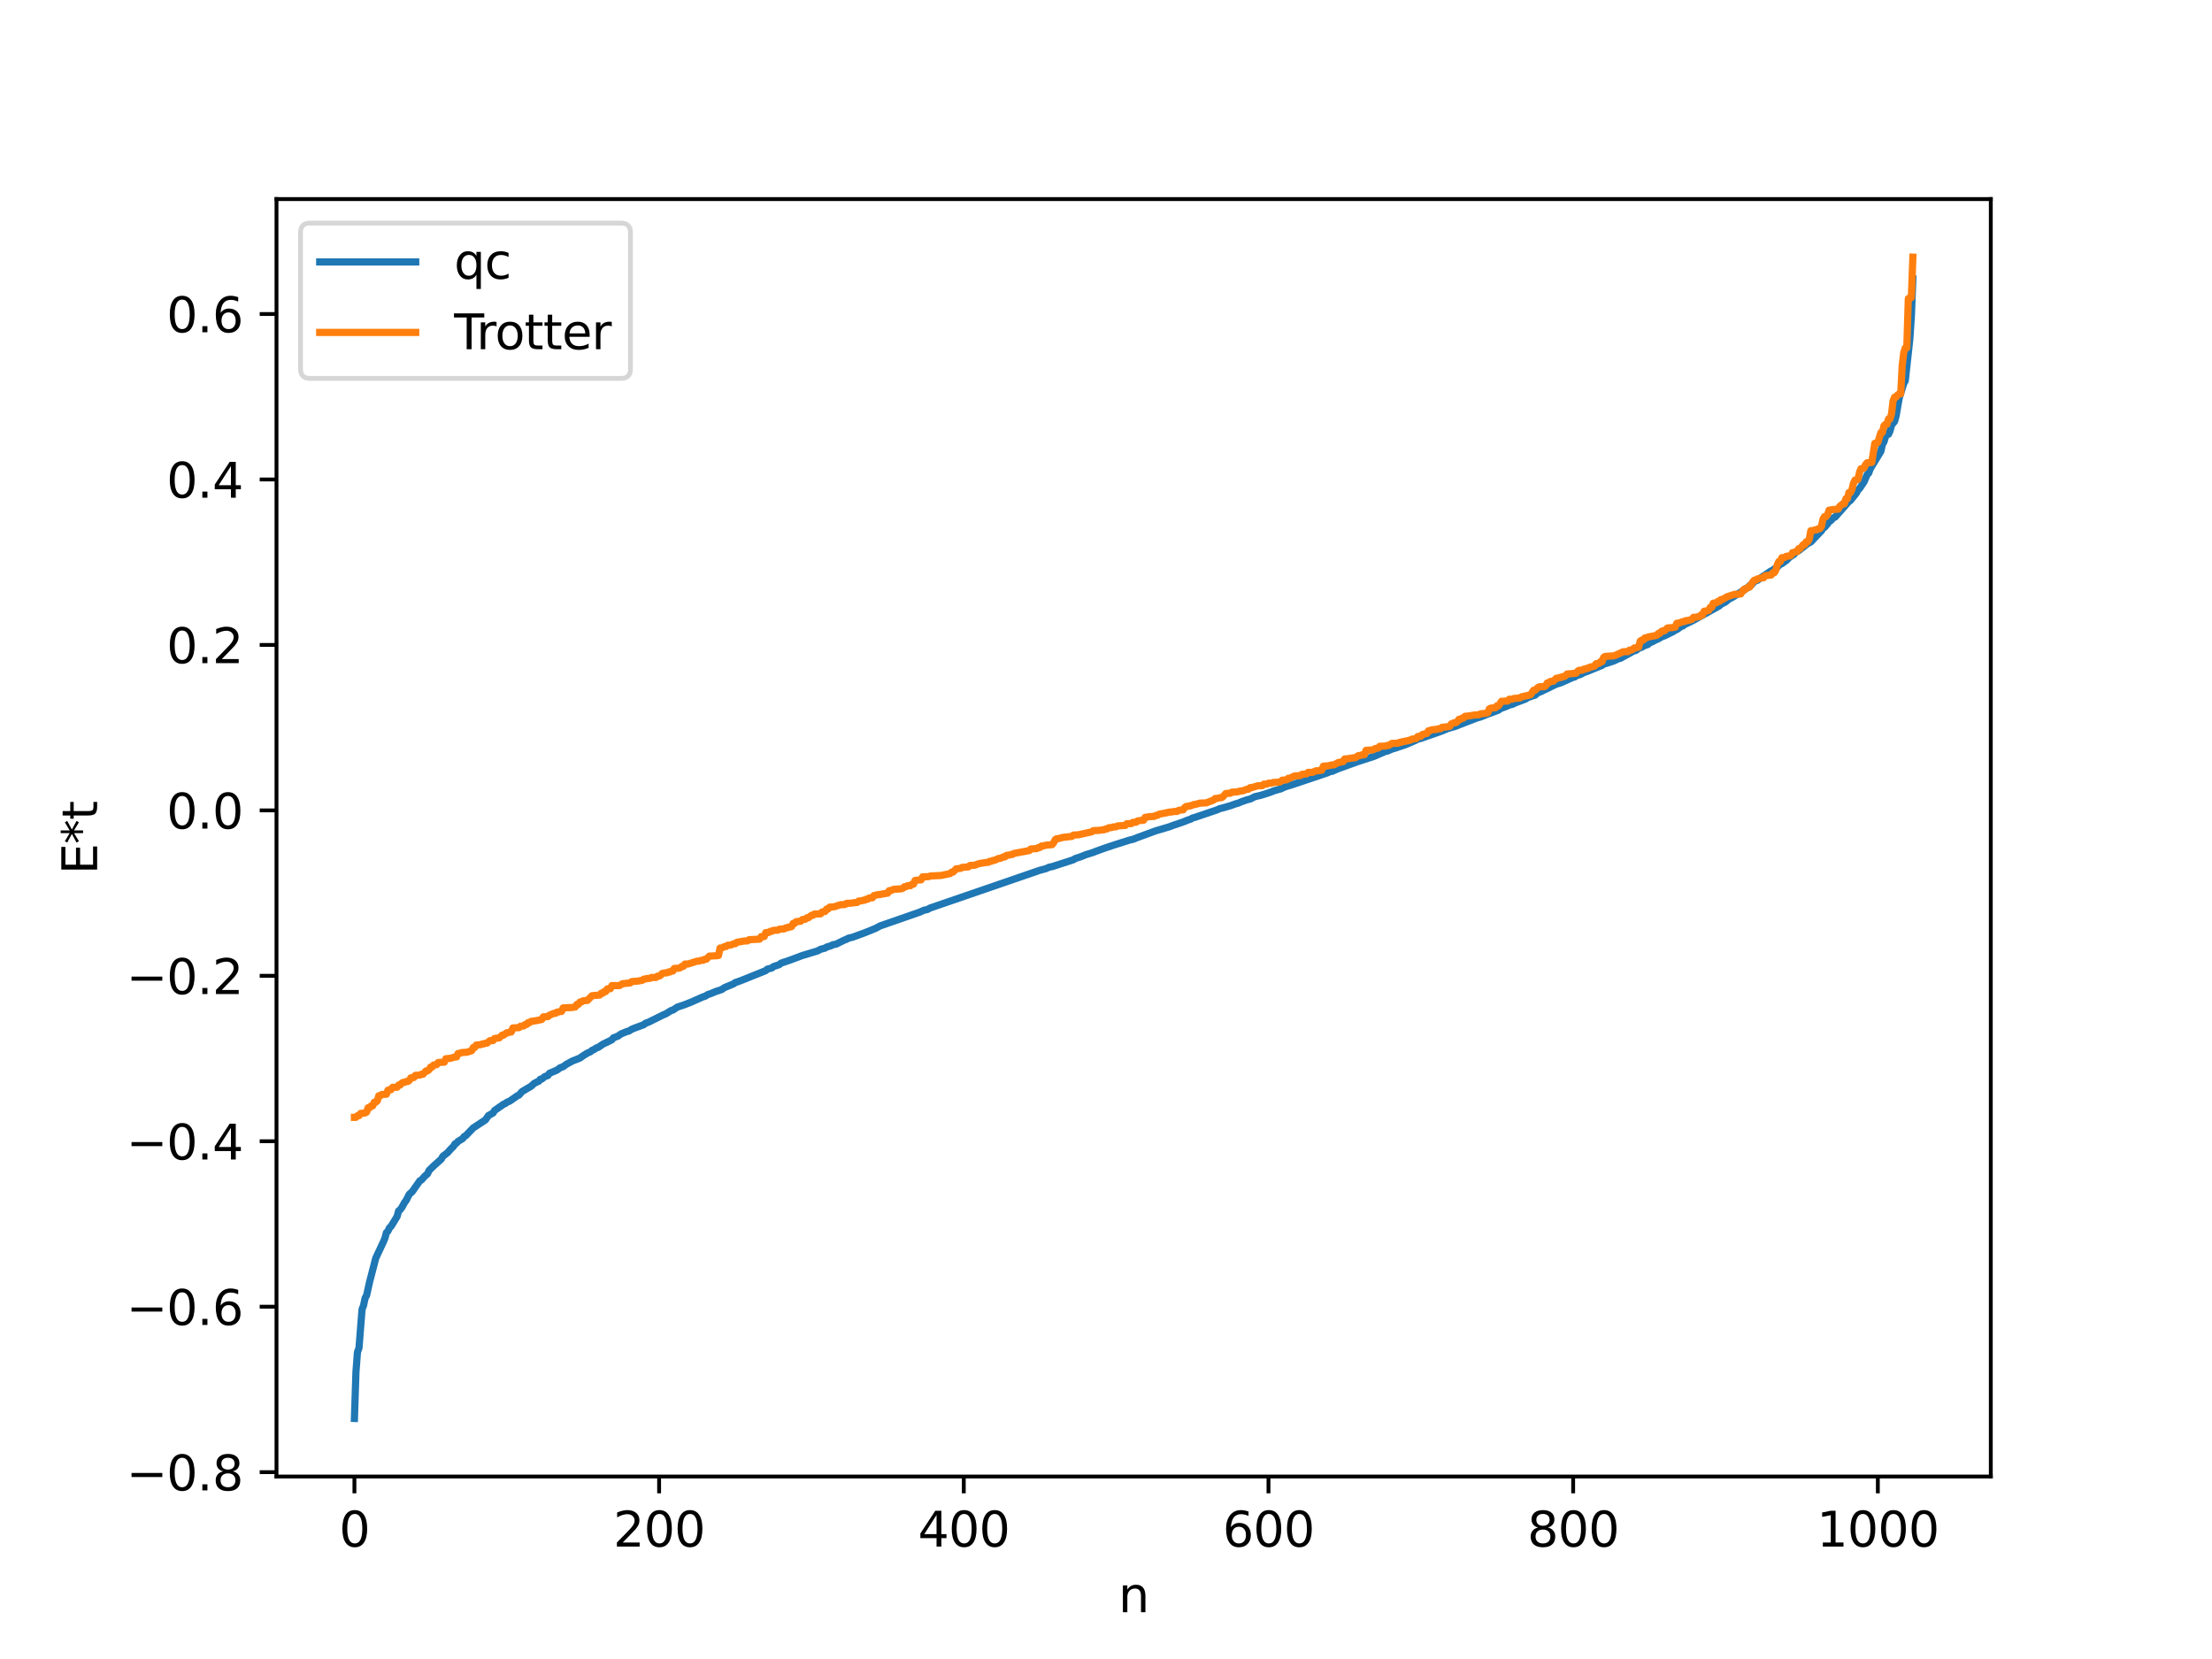 <?xml version="1.0" encoding="utf-8" standalone="no"?>
<!DOCTYPE svg PUBLIC "-//W3C//DTD SVG 1.1//EN"
  "http://www.w3.org/Graphics/SVG/1.1/DTD/svg11.dtd">
<svg xmlns:xlink="http://www.w3.org/1999/xlink" width="460.8pt" height="345.6pt" viewBox="0 0 460.8 345.6" xmlns="http://www.w3.org/2000/svg" version="1.1">
 <defs>
  <style type="text/css">*{stroke-linejoin: round; stroke-linecap: butt}</style>
 </defs>
 <g id="figure_1">
  <g id="patch_1">
   <path d="M 0 345.6 
L 460.8 345.6 
L 460.8 0 
L 0 0 
z
" style="fill: #ffffff"/>
  </g>
  <g id="axes_1">
   <g id="patch_2">
    <path d="M 57.6 307.584 
L 414.72 307.584 
L 414.72 41.472 
L 57.6 41.472 
z
" style="fill: #ffffff"/>
   </g>
   <g id="matplotlib.axis_1">
    <g id="xtick_1">
     <g id="line2d_1">
      <defs>
       <path id="m8cbf04e792" d="M 0 0 
L 0 3.5 
" style="stroke: #000000; stroke-width: 0.8"/>
      </defs>
      <g>
       <use xlink:href="#m8cbf04e792" x="73.833" y="307.584" style="stroke: #000000; stroke-width: 0.8"/>
      </g>
     </g>
     <g id="text_1">
      <!-- 0 -->
      <g transform="translate(70.651 322.182) scale(0.1 -0.1)">
       <defs>
        <path id="DejaVuSans-30" d="M 2034 4250 
Q 1547 4250 1301 3770 
Q 1056 3291 1056 2328 
Q 1056 1369 1301 889 
Q 1547 409 2034 409 
Q 2525 409 2770 889 
Q 3016 1369 3016 2328 
Q 3016 3291 2770 3770 
Q 2525 4250 2034 4250 
z
M 2034 4750 
Q 2819 4750 3233 4129 
Q 3647 3509 3647 2328 
Q 3647 1150 3233 529 
Q 2819 -91 2034 -91 
Q 1250 -91 836 529 
Q 422 1150 422 2328 
Q 422 3509 836 4129 
Q 1250 4750 2034 4750 
z
" transform="scale(0.016)"/>
       </defs>
       <use xlink:href="#DejaVuSans-30"/>
      </g>
     </g>
    </g>
    <g id="xtick_2">
     <g id="line2d_2">
      <g>
       <use xlink:href="#m8cbf04e792" x="137.304" y="307.584" style="stroke: #000000; stroke-width: 0.8"/>
      </g>
     </g>
     <g id="text_2">
      <!-- 200 -->
      <g transform="translate(127.76 322.182) scale(0.1 -0.1)">
       <defs>
        <path id="DejaVuSans-32" d="M 1228 531 
L 3431 531 
L 3431 0 
L 469 0 
L 469 531 
Q 828 903 1448 1529 
Q 2069 2156 2228 2338 
Q 2531 2678 2651 2914 
Q 2772 3150 2772 3378 
Q 2772 3750 2511 3984 
Q 2250 4219 1831 4219 
Q 1534 4219 1204 4116 
Q 875 4013 500 3803 
L 500 4441 
Q 881 4594 1212 4672 
Q 1544 4750 1819 4750 
Q 2544 4750 2975 4387 
Q 3406 4025 3406 3419 
Q 3406 3131 3298 2873 
Q 3191 2616 2906 2266 
Q 2828 2175 2409 1742 
Q 1991 1309 1228 531 
z
" transform="scale(0.016)"/>
       </defs>
       <use xlink:href="#DejaVuSans-32"/>
       <use xlink:href="#DejaVuSans-30" x="63.623"/>
       <use xlink:href="#DejaVuSans-30" x="127.246"/>
      </g>
     </g>
    </g>
    <g id="xtick_3">
     <g id="line2d_3">
      <g>
       <use xlink:href="#m8cbf04e792" x="200.775" y="307.584" style="stroke: #000000; stroke-width: 0.8"/>
      </g>
     </g>
     <g id="text_3">
      <!-- 400 -->
      <g transform="translate(191.231 322.182) scale(0.1 -0.1)">
       <defs>
        <path id="DejaVuSans-34" d="M 2419 4116 
L 825 1625 
L 2419 1625 
L 2419 4116 
z
M 2253 4666 
L 3047 4666 
L 3047 1625 
L 3713 1625 
L 3713 1100 
L 3047 1100 
L 3047 0 
L 2419 0 
L 2419 1100 
L 313 1100 
L 313 1709 
L 2253 4666 
z
" transform="scale(0.016)"/>
       </defs>
       <use xlink:href="#DejaVuSans-34"/>
       <use xlink:href="#DejaVuSans-30" x="63.623"/>
       <use xlink:href="#DejaVuSans-30" x="127.246"/>
      </g>
     </g>
    </g>
    <g id="xtick_4">
     <g id="line2d_4">
      <g>
       <use xlink:href="#m8cbf04e792" x="264.246" y="307.584" style="stroke: #000000; stroke-width: 0.8"/>
      </g>
     </g>
     <g id="text_4">
      <!-- 600 -->
      <g transform="translate(254.702 322.182) scale(0.1 -0.1)">
       <defs>
        <path id="DejaVuSans-36" d="M 2113 2584 
Q 1688 2584 1439 2293 
Q 1191 2003 1191 1497 
Q 1191 994 1439 701 
Q 1688 409 2113 409 
Q 2538 409 2786 701 
Q 3034 994 3034 1497 
Q 3034 2003 2786 2293 
Q 2538 2584 2113 2584 
z
M 3366 4563 
L 3366 3988 
Q 3128 4100 2886 4159 
Q 2644 4219 2406 4219 
Q 1781 4219 1451 3797 
Q 1122 3375 1075 2522 
Q 1259 2794 1537 2939 
Q 1816 3084 2150 3084 
Q 2853 3084 3261 2657 
Q 3669 2231 3669 1497 
Q 3669 778 3244 343 
Q 2819 -91 2113 -91 
Q 1303 -91 875 529 
Q 447 1150 447 2328 
Q 447 3434 972 4092 
Q 1497 4750 2381 4750 
Q 2619 4750 2861 4703 
Q 3103 4656 3366 4563 
z
" transform="scale(0.016)"/>
       </defs>
       <use xlink:href="#DejaVuSans-36"/>
       <use xlink:href="#DejaVuSans-30" x="63.623"/>
       <use xlink:href="#DejaVuSans-30" x="127.246"/>
      </g>
     </g>
    </g>
    <g id="xtick_5">
     <g id="line2d_5">
      <g>
       <use xlink:href="#m8cbf04e792" x="327.717" y="307.584" style="stroke: #000000; stroke-width: 0.8"/>
      </g>
     </g>
     <g id="text_5">
      <!-- 800 -->
      <g transform="translate(318.173 322.182) scale(0.1 -0.1)">
       <defs>
        <path id="DejaVuSans-38" d="M 2034 2216 
Q 1584 2216 1326 1975 
Q 1069 1734 1069 1313 
Q 1069 891 1326 650 
Q 1584 409 2034 409 
Q 2484 409 2743 651 
Q 3003 894 3003 1313 
Q 3003 1734 2745 1975 
Q 2488 2216 2034 2216 
z
M 1403 2484 
Q 997 2584 770 2862 
Q 544 3141 544 3541 
Q 544 4100 942 4425 
Q 1341 4750 2034 4750 
Q 2731 4750 3128 4425 
Q 3525 4100 3525 3541 
Q 3525 3141 3298 2862 
Q 3072 2584 2669 2484 
Q 3125 2378 3379 2068 
Q 3634 1759 3634 1313 
Q 3634 634 3220 271 
Q 2806 -91 2034 -91 
Q 1263 -91 848 271 
Q 434 634 434 1313 
Q 434 1759 690 2068 
Q 947 2378 1403 2484 
z
M 1172 3481 
Q 1172 3119 1398 2916 
Q 1625 2713 2034 2713 
Q 2441 2713 2670 2916 
Q 2900 3119 2900 3481 
Q 2900 3844 2670 4047 
Q 2441 4250 2034 4250 
Q 1625 4250 1398 4047 
Q 1172 3844 1172 3481 
z
" transform="scale(0.016)"/>
       </defs>
       <use xlink:href="#DejaVuSans-38"/>
       <use xlink:href="#DejaVuSans-30" x="63.623"/>
       <use xlink:href="#DejaVuSans-30" x="127.246"/>
      </g>
     </g>
    </g>
    <g id="xtick_6">
     <g id="line2d_6">
      <g>
       <use xlink:href="#m8cbf04e792" x="391.188" y="307.584" style="stroke: #000000; stroke-width: 0.8"/>
      </g>
     </g>
     <g id="text_6">
      <!-- 1000 -->
      <g transform="translate(378.463 322.182) scale(0.1 -0.1)">
       <defs>
        <path id="DejaVuSans-31" d="M 794 531 
L 1825 531 
L 1825 4091 
L 703 3866 
L 703 4441 
L 1819 4666 
L 2450 4666 
L 2450 531 
L 3481 531 
L 3481 0 
L 794 0 
L 794 531 
z
" transform="scale(0.016)"/>
       </defs>
       <use xlink:href="#DejaVuSans-31"/>
       <use xlink:href="#DejaVuSans-30" x="63.623"/>
       <use xlink:href="#DejaVuSans-30" x="127.246"/>
       <use xlink:href="#DejaVuSans-30" x="190.869"/>
      </g>
     </g>
    </g>
    <g id="text_7">
     <!-- n -->
     <g transform="translate(232.991 335.861) scale(0.1 -0.1)">
      <defs>
       <path id="DejaVuSans-6e" d="M 3513 2113 
L 3513 0 
L 2938 0 
L 2938 2094 
Q 2938 2591 2744 2837 
Q 2550 3084 2163 3084 
Q 1697 3084 1428 2787 
Q 1159 2491 1159 1978 
L 1159 0 
L 581 0 
L 581 3500 
L 1159 3500 
L 1159 2956 
Q 1366 3272 1645 3428 
Q 1925 3584 2291 3584 
Q 2894 3584 3203 3211 
Q 3513 2838 3513 2113 
z
" transform="scale(0.016)"/>
      </defs>
      <use xlink:href="#DejaVuSans-6e"/>
     </g>
    </g>
   </g>
   <g id="matplotlib.axis_2">
    <g id="ytick_1">
     <g id="line2d_7">
      <defs>
       <path id="mf440a807a9" d="M 0 0 
L -3.5 0 
" style="stroke: #000000; stroke-width: 0.8"/>
      </defs>
      <g>
       <use xlink:href="#mf440a807a9" x="57.6" y="306.679" style="stroke: #000000; stroke-width: 0.8"/>
      </g>
     </g>
     <g id="text_8">
      <!-- −0.8 -->
      <g transform="translate(26.317 310.478) scale(0.1 -0.1)">
       <defs>
        <path id="DejaVuSans-2212" d="M 678 2272 
L 4684 2272 
L 4684 1741 
L 678 1741 
L 678 2272 
z
" transform="scale(0.016)"/>
        <path id="DejaVuSans-2e" d="M 684 794 
L 1344 794 
L 1344 0 
L 684 0 
L 684 794 
z
" transform="scale(0.016)"/>
       </defs>
       <use xlink:href="#DejaVuSans-2212"/>
       <use xlink:href="#DejaVuSans-30" x="83.789"/>
       <use xlink:href="#DejaVuSans-2e" x="147.412"/>
       <use xlink:href="#DejaVuSans-38" x="179.199"/>
      </g>
     </g>
    </g>
    <g id="ytick_2">
     <g id="line2d_8">
      <g>
       <use xlink:href="#mf440a807a9" x="57.6" y="272.213" style="stroke: #000000; stroke-width: 0.8"/>
      </g>
     </g>
     <g id="text_9">
      <!-- −0.6 -->
      <g transform="translate(26.317 276.012) scale(0.1 -0.1)">
       <use xlink:href="#DejaVuSans-2212"/>
       <use xlink:href="#DejaVuSans-30" x="83.789"/>
       <use xlink:href="#DejaVuSans-2e" x="147.412"/>
       <use xlink:href="#DejaVuSans-36" x="179.199"/>
      </g>
     </g>
    </g>
    <g id="ytick_3">
     <g id="line2d_9">
      <g>
       <use xlink:href="#mf440a807a9" x="57.6" y="237.746" style="stroke: #000000; stroke-width: 0.8"/>
      </g>
     </g>
     <g id="text_10">
      <!-- −0.4 -->
      <g transform="translate(26.317 241.546) scale(0.1 -0.1)">
       <use xlink:href="#DejaVuSans-2212"/>
       <use xlink:href="#DejaVuSans-30" x="83.789"/>
       <use xlink:href="#DejaVuSans-2e" x="147.412"/>
       <use xlink:href="#DejaVuSans-34" x="179.199"/>
      </g>
     </g>
    </g>
    <g id="ytick_4">
     <g id="line2d_10">
      <g>
       <use xlink:href="#mf440a807a9" x="57.6" y="203.28" style="stroke: #000000; stroke-width: 0.8"/>
      </g>
     </g>
     <g id="text_11">
      <!-- −0.2 -->
      <g transform="translate(26.317 207.079) scale(0.1 -0.1)">
       <use xlink:href="#DejaVuSans-2212"/>
       <use xlink:href="#DejaVuSans-30" x="83.789"/>
       <use xlink:href="#DejaVuSans-2e" x="147.412"/>
       <use xlink:href="#DejaVuSans-32" x="179.199"/>
      </g>
     </g>
    </g>
    <g id="ytick_5">
     <g id="line2d_11">
      <g>
       <use xlink:href="#mf440a807a9" x="57.6" y="168.814" style="stroke: #000000; stroke-width: 0.8"/>
      </g>
     </g>
     <g id="text_12">
      <!-- 0.0 -->
      <g transform="translate(34.697 172.613) scale(0.1 -0.1)">
       <use xlink:href="#DejaVuSans-30"/>
       <use xlink:href="#DejaVuSans-2e" x="63.623"/>
       <use xlink:href="#DejaVuSans-30" x="95.41"/>
      </g>
     </g>
    </g>
    <g id="ytick_6">
     <g id="line2d_12">
      <g>
       <use xlink:href="#mf440a807a9" x="57.6" y="134.348" style="stroke: #000000; stroke-width: 0.8"/>
      </g>
     </g>
     <g id="text_13">
      <!-- 0.2 -->
      <g transform="translate(34.697 138.147) scale(0.1 -0.1)">
       <use xlink:href="#DejaVuSans-30"/>
       <use xlink:href="#DejaVuSans-2e" x="63.623"/>
       <use xlink:href="#DejaVuSans-32" x="95.41"/>
      </g>
     </g>
    </g>
    <g id="ytick_7">
     <g id="line2d_13">
      <g>
       <use xlink:href="#mf440a807a9" x="57.6" y="99.881" style="stroke: #000000; stroke-width: 0.8"/>
      </g>
     </g>
     <g id="text_14">
      <!-- 0.4 -->
      <g transform="translate(34.697 103.681) scale(0.1 -0.1)">
       <use xlink:href="#DejaVuSans-30"/>
       <use xlink:href="#DejaVuSans-2e" x="63.623"/>
       <use xlink:href="#DejaVuSans-34" x="95.41"/>
      </g>
     </g>
    </g>
    <g id="ytick_8">
     <g id="line2d_14">
      <g>
       <use xlink:href="#mf440a807a9" x="57.6" y="65.415" style="stroke: #000000; stroke-width: 0.8"/>
      </g>
     </g>
     <g id="text_15">
      <!-- 0.6 -->
      <g transform="translate(34.697 69.214) scale(0.1 -0.1)">
       <use xlink:href="#DejaVuSans-30"/>
       <use xlink:href="#DejaVuSans-2e" x="63.623"/>
       <use xlink:href="#DejaVuSans-36" x="95.41"/>
      </g>
     </g>
    </g>
    <g id="text_16">
     <!-- E*t -->
     <g transform="translate(20.238 182.148) rotate(-90) scale(0.1 -0.1)">
      <defs>
       <path id="DejaVuSans-45" d="M 628 4666 
L 3578 4666 
L 3578 4134 
L 1259 4134 
L 1259 2753 
L 3481 2753 
L 3481 2222 
L 1259 2222 
L 1259 531 
L 3634 531 
L 3634 0 
L 628 0 
L 628 4666 
z
" transform="scale(0.016)"/>
       <path id="DejaVuSans-2a" d="M 3009 3897 
L 1888 3291 
L 3009 2681 
L 2828 2375 
L 1778 3009 
L 1778 1831 
L 1422 1831 
L 1422 3009 
L 372 2375 
L 191 2681 
L 1313 3291 
L 191 3897 
L 372 4206 
L 1422 3572 
L 1422 4750 
L 1778 4750 
L 1778 3572 
L 2828 4206 
L 3009 3897 
z
" transform="scale(0.016)"/>
       <path id="DejaVuSans-74" d="M 1172 4494 
L 1172 3500 
L 2356 3500 
L 2356 3053 
L 1172 3053 
L 1172 1153 
Q 1172 725 1289 603 
Q 1406 481 1766 481 
L 2356 481 
L 2356 0 
L 1766 0 
Q 1100 0 847 248 
Q 594 497 594 1153 
L 594 3053 
L 172 3053 
L 172 3500 
L 594 3500 
L 594 4494 
L 1172 4494 
z
" transform="scale(0.016)"/>
      </defs>
      <use xlink:href="#DejaVuSans-45"/>
      <use xlink:href="#DejaVuSans-2a" x="63.184"/>
      <use xlink:href="#DejaVuSans-74" x="113.184"/>
     </g>
    </g>
   </g>
   <g id="line2d_15">
    <path d="M 73.833 295.488 
L 74.15 285.841 
L 74.467 281.655 
L 74.785 280.813 
L 75.42 272.772 
L 75.737 271.943 
L 76.054 270.417 
L 76.372 269.847 
L 77.006 266.993 
L 78.276 262.098 
L 79.862 258.708 
L 80.18 257.955 
L 80.497 256.772 
L 80.815 256.474 
L 81.132 255.769 
L 81.449 255.496 
L 82.719 253.426 
L 83.036 252.259 
L 83.353 252.013 
L 83.671 251.605 
L 84.305 250.464 
L 84.623 250.045 
L 85.258 248.783 
L 85.892 248.224 
L 86.527 247.302 
L 87.479 245.957 
L 87.796 245.815 
L 88.431 245.077 
L 89.066 244.516 
L 89.383 243.822 
L 90.335 242.888 
L 91.922 241.472 
L 92.239 240.889 
L 93.191 240.159 
L 94.143 239.116 
L 94.461 238.84 
L 94.778 238.29 
L 95.096 238.133 
L 95.413 237.773 
L 96.365 237.207 
L 96.682 236.766 
L 97 236.612 
L 98.586 234.964 
L 101.125 233.298 
L 101.76 232.385 
L 102.712 231.854 
L 103.029 231.335 
L 104.616 230.236 
L 104.934 230.002 
L 105.251 229.911 
L 105.568 229.64 
L 106.203 229.366 
L 107.79 228.256 
L 108.107 228.133 
L 108.742 227.402 
L 110.646 226.276 
L 111.281 225.693 
L 111.915 225.371 
L 112.233 225.248 
L 112.55 224.825 
L 112.867 224.778 
L 113.502 224.265 
L 114.137 224.048 
L 114.454 223.591 
L 116.041 222.916 
L 116.676 222.441 
L 117.31 222.207 
L 117.945 221.739 
L 119.215 221.043 
L 120.801 220.411 
L 121.436 219.952 
L 122.388 219.364 
L 123.023 219.095 
L 123.34 218.798 
L 123.658 218.686 
L 124.292 218.272 
L 124.61 218.205 
L 125.562 217.54 
L 127.466 216.611 
L 127.783 216.201 
L 128.735 215.841 
L 129.37 215.388 
L 130.639 214.861 
L 130.957 214.819 
L 131.591 214.418 
L 132.226 214.157 
L 134.13 213.453 
L 134.448 213.166 
L 135.082 212.948 
L 138.256 211.375 
L 138.573 211.275 
L 139.843 210.487 
L 140.16 210.433 
L 141.112 209.795 
L 141.747 209.588 
L 142.381 209.381 
L 143.968 208.765 
L 146.507 207.632 
L 146.824 207.57 
L 147.459 207.18 
L 148.094 206.975 
L 149.046 206.568 
L 150.315 206.152 
L 150.95 205.729 
L 152.854 204.936 
L 153.172 204.677 
L 153.806 204.478 
L 154.758 204.113 
L 159.519 202.196 
L 159.836 201.893 
L 160.788 201.646 
L 161.105 201.367 
L 162.375 200.935 
L 162.692 200.645 
L 164.596 200.002 
L 167.135 199.051 
L 170.309 198.097 
L 170.943 197.753 
L 171.896 197.499 
L 172.213 197.282 
L 173.165 197.005 
L 173.482 196.804 
L 174.117 196.705 
L 176.021 195.779 
L 176.339 195.694 
L 176.656 195.466 
L 177.608 195.239 
L 180.147 194.311 
L 182.368 193.409 
L 183.32 192.891 
L 191.572 190.023 
L 192.524 189.6 
L 193.158 189.481 
L 193.793 189.143 
L 216.643 181.285 
L 217.912 180.949 
L 218.547 180.655 
L 219.181 180.531 
L 223.624 179.1 
L 223.942 178.872 
L 225.211 178.452 
L 226.163 178.06 
L 227.75 177.567 
L 228.385 177.311 
L 229.654 176.849 
L 230.606 176.519 
L 232.193 175.99 
L 235.367 174.987 
L 236.001 174.85 
L 236.953 174.474 
L 240.762 173.076 
L 243.618 172.229 
L 244.253 171.981 
L 246.474 171.232 
L 247.426 170.838 
L 248.061 170.631 
L 248.378 170.424 
L 249.013 170.247 
L 253.456 168.738 
L 254.091 168.462 
L 254.725 168.302 
L 256.312 167.847 
L 256.947 167.613 
L 257.581 167.398 
L 257.899 167.326 
L 258.534 167.051 
L 259.803 166.6 
L 260.438 166.459 
L 261.39 165.97 
L 262.659 165.673 
L 263.611 165.38 
L 264.563 165.068 
L 265.515 164.698 
L 266.785 164.342 
L 267.737 163.909 
L 269.324 163.425 
L 276.623 160.962 
L 276.94 160.78 
L 277.575 160.665 
L 278.527 160.222 
L 282.97 158.615 
L 286.143 157.597 
L 288.682 156.506 
L 289 156.474 
L 289.952 156.052 
L 290.586 155.871 
L 292.808 155.129 
L 295.029 154.165 
L 295.347 153.965 
L 295.981 153.833 
L 297.251 153.375 
L 299.79 152.5 
L 301.694 151.739 
L 303.281 151.282 
L 303.915 151.014 
L 307.724 149.55 
L 308.358 149.378 
L 309.945 148.757 
L 312.167 147.937 
L 312.484 147.656 
L 313.753 147.177 
L 314.705 146.772 
L 315.023 146.741 
L 315.658 146.426 
L 317.879 145.59 
L 318.196 145.326 
L 318.831 145.124 
L 319.466 144.898 
L 319.783 144.812 
L 320.418 144.243 
L 320.735 144.202 
L 322.639 143.287 
L 323.591 142.818 
L 324.226 142.523 
L 325.178 142.227 
L 327.717 141.087 
L 328.034 141.037 
L 328.352 140.784 
L 329.304 140.472 
L 329.939 140.118 
L 330.891 139.776 
L 332.477 139.121 
L 333.112 138.859 
L 333.747 138.616 
L 334.064 138.348 
L 334.699 138.182 
L 336.286 137.64 
L 337.238 137.186 
L 337.555 137.143 
L 340.411 135.568 
L 340.729 135.526 
L 341.363 135.06 
L 341.998 134.813 
L 342.633 134.474 
L 343.267 134.271 
L 343.585 133.951 
L 344.22 133.681 
L 344.854 133.341 
L 345.489 133.058 
L 346.124 132.681 
L 346.758 132.448 
L 348.662 131.524 
L 348.98 131.214 
L 349.297 131.166 
L 350.249 130.473 
L 350.567 130.405 
L 350.884 130.125 
L 351.836 129.677 
L 352.788 129.204 
L 358.183 126.204 
L 358.5 125.893 
L 359.453 125.4 
L 360.087 124.858 
L 361.039 124.35 
L 361.991 123.748 
L 362.943 123.145 
L 363.261 122.999 
L 363.578 122.641 
L 364.213 122.375 
L 364.53 121.944 
L 364.848 121.837 
L 365.482 121.104 
L 366.117 120.882 
L 367.069 120.199 
L 368.973 118.916 
L 369.291 118.851 
L 369.608 118.506 
L 369.925 118.431 
L 370.877 117.521 
L 371.195 117.417 
L 372.147 116.734 
L 372.781 116.09 
L 373.734 115.463 
L 374.051 115.049 
L 374.686 114.723 
L 376.59 113.21 
L 377.224 112.902 
L 379.129 110.888 
L 379.446 110.578 
L 379.763 109.976 
L 380.081 109.865 
L 380.715 109.117 
L 381.033 108.648 
L 381.35 108.475 
L 381.985 107.825 
L 382.302 107.706 
L 385.158 104.466 
L 385.476 104.271 
L 386.745 102.672 
L 387.062 102.031 
L 387.38 101.77 
L 388.332 100.344 
L 388.967 98.842 
L 389.284 98.552 
L 389.601 97.67 
L 391.823 94.018 
L 392.14 92.551 
L 392.458 92.061 
L 392.775 90.968 
L 393.092 90.59 
L 393.41 90.461 
L 393.727 89.771 
L 394.044 88.556 
L 394.679 87.785 
L 394.996 86.61 
L 395.631 82.96 
L 396.583 79.879 
L 396.9 79.332 
L 397.853 70.623 
L 398.17 65.896 
L 398.487 58.093 
L 398.487 58.093 
" clip-path="url(#p5cfaa87404)" style="fill: none; stroke: #1f77b4; stroke-width: 1.5; stroke-linecap: square"/>
   </g>
   <g id="line2d_16">
    <path d="M 73.833 232.766 
L 74.15 232.766 
L 74.467 232.421 
L 74.785 232.421 
L 75.102 231.948 
L 76.054 231.859 
L 76.372 231.675 
L 76.689 230.756 
L 77.006 230.756 
L 77.324 230.375 
L 77.641 230.375 
L 77.958 229.612 
L 78.276 229.612 
L 78.593 229.338 
L 78.91 228.268 
L 79.228 228.268 
L 79.545 228 
L 80.497 227.943 
L 80.815 227.109 
L 81.449 227.006 
L 81.767 226.511 
L 82.719 226.499 
L 83.036 226.036 
L 83.353 226.036 
L 83.671 225.634 
L 83.988 225.472 
L 84.305 225.472 
L 84.623 225.292 
L 84.94 225.292 
L 85.258 225.083 
L 85.575 224.533 
L 86.21 224.472 
L 86.527 224.015 
L 87.479 223.957 
L 87.796 223.787 
L 88.114 223.787 
L 88.748 223.086 
L 89.066 223.086 
L 89.383 222.845 
L 89.7 222.292 
L 90.018 222.292 
L 90.335 221.852 
L 90.97 221.782 
L 91.287 221.337 
L 92.557 221.268 
L 92.874 220.555 
L 93.826 220.465 
L 94.778 220.186 
L 95.096 220.186 
L 95.413 219.459 
L 95.73 219.459 
L 96.048 219.287 
L 97.317 219.185 
L 98.269 218.871 
L 98.586 218.209 
L 98.904 218.209 
L 99.221 217.701 
L 100.173 217.618 
L 100.491 217.464 
L 100.808 217.464 
L 101.125 217.309 
L 101.443 217.309 
L 102.077 216.772 
L 102.712 216.763 
L 103.029 216.329 
L 103.981 216.22 
L 104.616 215.626 
L 104.934 215.626 
L 105.568 215.135 
L 105.886 215.135 
L 106.203 214.983 
L 106.52 214.983 
L 106.838 214.137 
L 108.107 214.082 
L 108.424 213.782 
L 109.059 213.743 
L 109.377 213.433 
L 109.694 213.433 
L 110.011 213.032 
L 110.329 213.032 
L 110.646 212.769 
L 111.281 212.69 
L 111.915 212.579 
L 112.867 212.374 
L 113.185 211.823 
L 114.137 211.78 
L 114.454 211.484 
L 115.406 211.089 
L 115.724 211.089 
L 116.041 210.836 
L 116.358 210.836 
L 116.676 210.704 
L 116.993 210.704 
L 117.31 209.965 
L 119.215 209.876 
L 119.849 209.763 
L 120.167 209.235 
L 120.484 209.235 
L 120.801 208.743 
L 121.119 208.743 
L 121.436 208.494 
L 122.388 208.4 
L 123.34 207.416 
L 124.927 207.291 
L 125.244 206.906 
L 125.562 206.906 
L 125.879 206.558 
L 126.196 206.558 
L 126.514 206.009 
L 127.148 205.975 
L 127.466 205.323 
L 129.053 205.312 
L 129.687 204.922 
L 131.274 204.763 
L 131.591 204.487 
L 132.861 204.38 
L 133.813 204.206 
L 134.13 203.965 
L 134.448 203.965 
L 134.765 203.83 
L 135.4 203.811 
L 135.717 203.624 
L 136.669 203.621 
L 136.986 203.342 
L 137.304 203.342 
L 137.621 203.178 
L 137.939 202.787 
L 138.573 202.666 
L 138.891 202.666 
L 139.208 202.5 
L 139.525 202.5 
L 139.843 202.294 
L 140.16 202.294 
L 140.477 201.74 
L 141.429 201.695 
L 141.747 201.585 
L 142.064 201.293 
L 142.381 201.293 
L 142.699 200.82 
L 143.334 200.819 
L 145.238 200.223 
L 145.555 200.223 
L 146.19 200.034 
L 146.507 200.034 
L 146.824 199.823 
L 147.142 199.823 
L 147.777 199.172 
L 149.363 199.093 
L 149.681 199.039 
L 149.998 197.494 
L 150.315 197.494 
L 150.95 197.181 
L 151.267 197.181 
L 151.585 196.907 
L 152.22 196.873 
L 152.854 196.6 
L 153.172 196.6 
L 153.489 196.306 
L 154.441 196.132 
L 155.076 196.025 
L 155.71 196.009 
L 156.028 195.761 
L 158.249 195.636 
L 158.567 195.109 
L 159.201 195.101 
L 159.519 194.271 
L 160.153 194.248 
L 160.471 194.002 
L 160.788 193.999 
L 161.105 193.806 
L 162.058 193.769 
L 162.375 193.559 
L 163.327 193.518 
L 163.644 193.297 
L 163.962 193.297 
L 164.279 193.124 
L 164.596 193.124 
L 164.914 193.012 
L 165.231 192.357 
L 165.548 192.357 
L 165.866 191.992 
L 166.818 191.912 
L 167.135 191.569 
L 167.77 191.491 
L 168.087 191.191 
L 168.405 191.191 
L 169.039 190.671 
L 169.357 190.671 
L 169.674 190.396 
L 170.943 190.374 
L 171.261 189.981 
L 171.896 189.869 
L 172.213 189.358 
L 172.53 189.358 
L 172.848 188.967 
L 173.8 188.893 
L 175.069 188.474 
L 176.021 188.431 
L 176.339 188.19 
L 177.291 188.146 
L 177.925 188.051 
L 178.56 188.001 
L 178.877 187.699 
L 179.512 187.653 
L 179.829 187.532 
L 180.147 187.532 
L 180.464 187.31 
L 180.781 187.31 
L 181.099 187.047 
L 181.734 187.028 
L 182.051 186.562 
L 183.003 186.354 
L 183.32 186.354 
L 183.955 186.191 
L 184.272 186.191 
L 184.59 186.071 
L 184.907 186.071 
L 185.224 185.54 
L 185.542 185.54 
L 186.177 185.263 
L 187.763 185.159 
L 188.081 185.047 
L 188.398 184.723 
L 188.715 184.723 
L 189.033 184.52 
L 189.667 184.512 
L 189.985 184.188 
L 190.302 184.188 
L 190.62 183.421 
L 191.254 183.329 
L 191.889 183.291 
L 192.206 182.66 
L 193.476 182.624 
L 193.793 182.485 
L 196.015 182.376 
L 197.919 181.983 
L 198.236 181.675 
L 198.553 181.675 
L 199.188 180.998 
L 200.14 180.888 
L 200.458 180.686 
L 201.727 180.593 
L 202.044 180.289 
L 202.996 180.255 
L 203.948 179.905 
L 205.535 179.646 
L 205.853 179.646 
L 206.17 179.428 
L 206.487 179.428 
L 206.805 179.247 
L 207.122 179.247 
L 208.074 178.812 
L 208.391 178.812 
L 209.026 178.501 
L 209.343 178.501 
L 209.661 178.189 
L 210.296 178.121 
L 210.613 177.991 
L 210.93 177.991 
L 211.248 177.778 
L 214.421 177.186 
L 214.739 176.851 
L 216.008 176.774 
L 216.325 176.542 
L 216.643 176.542 
L 216.96 176.232 
L 217.277 176.232 
L 217.912 176.065 
L 219.181 175.948 
L 219.499 175.551 
L 219.816 174.906 
L 220.134 174.712 
L 220.451 174.712 
L 221.403 174.446 
L 223.307 174.237 
L 223.624 173.958 
L 224.577 173.911 
L 227.433 173.288 
L 227.75 173.04 
L 229.02 172.973 
L 229.654 172.876 
L 229.972 172.867 
L 230.289 172.693 
L 230.606 172.693 
L 230.924 172.451 
L 231.558 172.395 
L 231.876 172.274 
L 232.51 172.236 
L 232.828 172.051 
L 234.415 171.955 
L 234.732 171.594 
L 235.684 171.569 
L 236.001 171.312 
L 236.636 171.296 
L 236.953 171.025 
L 237.588 170.919 
L 238.223 170.876 
L 238.54 170.282 
L 239.492 170.12 
L 240.444 170.07 
L 240.762 169.865 
L 241.079 169.865 
L 241.396 169.635 
L 242.983 169.324 
L 243.618 169.165 
L 243.935 169.165 
L 244.57 169.051 
L 245.205 169.037 
L 245.522 168.81 
L 246.157 168.721 
L 246.474 168.703 
L 246.791 168.229 
L 247.109 167.995 
L 247.426 167.995 
L 247.743 167.875 
L 248.061 167.875 
L 248.696 167.583 
L 249.013 167.583 
L 249.965 167.305 
L 251.234 167.258 
L 252.821 166.671 
L 253.139 166.34 
L 253.456 166.34 
L 254.091 166.183 
L 254.408 166.183 
L 254.725 166.021 
L 255.36 165.297 
L 256.312 165.243 
L 256.629 165.015 
L 257.581 164.986 
L 258.534 164.76 
L 258.851 164.76 
L 259.803 164.399 
L 260.12 164.399 
L 260.438 164.075 
L 260.755 164.075 
L 262.024 163.691 
L 262.977 163.659 
L 263.294 163.342 
L 263.929 163.341 
L 264.246 163.15 
L 264.881 163.146 
L 265.198 163.009 
L 266.467 162.935 
L 266.785 162.81 
L 267.102 162.527 
L 268.054 162.442 
L 268.372 162.13 
L 268.689 162.13 
L 269.641 161.659 
L 270.91 161.557 
L 271.228 161.298 
L 272.18 161.223 
L 272.497 160.904 
L 273.449 160.89 
L 274.084 160.587 
L 275.036 160.497 
L 275.353 160.437 
L 275.671 159.616 
L 276.623 159.532 
L 277.575 159.339 
L 277.892 159.339 
L 278.844 158.818 
L 279.162 158.818 
L 279.479 158.675 
L 279.796 158.675 
L 280.114 158.104 
L 280.748 158.061 
L 281.383 157.956 
L 282.018 157.858 
L 282.335 157.858 
L 282.97 157.404 
L 283.287 157.404 
L 283.605 157.28 
L 284.239 157.233 
L 284.557 156.319 
L 285.826 156.224 
L 286.143 156.159 
L 286.461 155.939 
L 287.096 155.841 
L 287.413 155.469 
L 288.682 155.415 
L 289 155.275 
L 289.317 155.275 
L 289.952 154.868 
L 291.221 154.825 
L 291.539 154.644 
L 291.856 154.644 
L 292.173 154.485 
L 292.491 154.485 
L 292.808 154.359 
L 293.125 154.359 
L 293.443 154.215 
L 293.76 154.215 
L 294.077 153.986 
L 295.029 153.864 
L 295.347 153.422 
L 295.981 153.402 
L 296.299 153.011 
L 297.251 152.782 
L 297.568 152.236 
L 297.886 152.236 
L 298.203 152.043 
L 299.155 151.951 
L 299.79 151.796 
L 300.107 151.796 
L 300.424 151.507 
L 301.377 151.418 
L 302.011 151.327 
L 302.329 150.805 
L 302.963 150.547 
L 303.281 150.547 
L 303.598 150.304 
L 303.915 149.849 
L 304.233 149.849 
L 304.55 149.603 
L 304.867 149.603 
L 305.185 149.22 
L 306.137 149.122 
L 307.089 148.952 
L 308.041 148.904 
L 308.358 148.717 
L 309.31 148.61 
L 309.628 148.596 
L 309.945 148.468 
L 310.262 147.655 
L 310.58 147.506 
L 311.532 147.439 
L 311.849 147.032 
L 312.167 147.032 
L 312.801 146.083 
L 314.071 146.036 
L 314.388 145.669 
L 315.023 145.661 
L 315.34 145.504 
L 316.61 145.415 
L 316.927 145.174 
L 318.831 144.737 
L 319.466 143.798 
L 319.783 143.798 
L 320.418 143.181 
L 320.735 143.055 
L 321.687 143.044 
L 322.005 142.86 
L 322.322 142.259 
L 322.639 142.259 
L 322.957 141.958 
L 323.591 141.906 
L 324.226 141.282 
L 324.543 141.282 
L 324.861 141.142 
L 325.178 141.142 
L 325.496 140.948 
L 325.813 140.948 
L 326.13 140.777 
L 326.448 140.4 
L 327.4 140.331 
L 328.352 140.234 
L 328.669 139.814 
L 328.986 139.624 
L 329.621 139.607 
L 329.939 139.39 
L 330.256 139.39 
L 330.573 139.213 
L 330.891 139.213 
L 331.208 138.981 
L 332.16 138.78 
L 332.477 138.271 
L 333.112 138.199 
L 333.429 137.827 
L 333.747 137.827 
L 334.064 136.949 
L 334.381 136.74 
L 336.286 136.614 
L 338.19 135.755 
L 339.142 135.745 
L 339.459 135.43 
L 339.777 135.43 
L 340.094 135.301 
L 340.411 134.987 
L 340.729 134.987 
L 341.046 134.828 
L 341.363 134.828 
L 341.681 133.561 
L 341.998 133.349 
L 342.315 133.349 
L 342.633 132.904 
L 342.95 132.904 
L 343.267 132.714 
L 345.172 132.337 
L 345.489 131.928 
L 345.806 131.928 
L 346.124 131.527 
L 346.441 131.387 
L 346.758 131.387 
L 347.393 130.806 
L 348.345 130.743 
L 348.98 130.634 
L 349.297 129.846 
L 349.932 129.746 
L 350.567 129.48 
L 350.884 129.48 
L 351.201 129.277 
L 351.519 129.277 
L 352.471 129.02 
L 352.788 128.592 
L 353.423 128.582 
L 353.74 128.457 
L 354.058 128.457 
L 354.375 128.087 
L 354.692 128.087 
L 355.01 127.323 
L 355.644 127.243 
L 355.962 127.153 
L 356.279 126.513 
L 356.596 126.513 
L 356.914 125.646 
L 357.548 125.583 
L 357.866 125.288 
L 358.183 125.288 
L 358.5 124.888 
L 358.818 124.888 
L 359.77 124.318 
L 361.357 123.806 
L 362.626 123.734 
L 363.261 122.788 
L 363.578 122.788 
L 364.213 122.264 
L 364.53 122.264 
L 365.165 121.174 
L 365.482 120.853 
L 365.8 120.853 
L 366.117 120.593 
L 367.069 120.364 
L 367.386 120.364 
L 367.704 119.936 
L 368.973 119.78 
L 369.291 119.319 
L 369.608 119.319 
L 369.925 118.814 
L 370.243 117.63 
L 370.56 116.979 
L 370.877 116.979 
L 371.195 116.172 
L 371.829 116.121 
L 372.147 115.873 
L 372.781 115.819 
L 373.099 115.688 
L 373.416 115.115 
L 373.734 115.085 
L 374.051 114.913 
L 374.368 114.913 
L 374.686 114.305 
L 375.003 114.305 
L 375.638 113.471 
L 375.955 113.471 
L 376.272 112.858 
L 376.59 112.858 
L 376.907 112.309 
L 377.224 110.57 
L 377.859 110.477 
L 378.177 110.352 
L 378.494 110.352 
L 378.811 110.123 
L 379.129 110.123 
L 379.446 109.664 
L 379.763 108.117 
L 380.081 107.611 
L 380.398 107.611 
L 380.715 107.23 
L 381.033 106.273 
L 381.667 106.187 
L 382.302 106.104 
L 382.937 106.066 
L 383.254 105.469 
L 383.889 104.956 
L 384.206 104.956 
L 384.524 103.894 
L 384.841 103.894 
L 385.158 102.619 
L 385.476 102.619 
L 385.793 101.988 
L 386.11 100.663 
L 386.428 100.004 
L 386.745 100.004 
L 387.062 99.846 
L 387.38 98.34 
L 387.697 97.627 
L 388.015 97.627 
L 388.332 97.486 
L 388.649 96.746 
L 388.967 96.395 
L 389.919 96.343 
L 390.553 92.352 
L 390.871 92.352 
L 391.188 92.183 
L 391.823 90.105 
L 392.14 90.105 
L 392.458 88.699 
L 392.775 88.393 
L 393.092 88.393 
L 393.41 87.271 
L 393.727 87.271 
L 394.044 86.197 
L 394.362 83.498 
L 394.679 82.724 
L 394.996 82.724 
L 395.314 82.258 
L 395.631 82.064 
L 395.948 82.064 
L 396.266 76.08 
L 396.583 73.464 
L 396.9 72.47 
L 397.218 72.47 
L 397.535 62.225 
L 397.853 61.998 
L 398.17 61.998 
L 398.487 53.568 
L 398.487 53.568 
" clip-path="url(#p5cfaa87404)" style="fill: none; stroke: #ff7f0e; stroke-width: 1.5; stroke-linecap: square"/>
   </g>
   <g id="patch_3">
    <path d="M 57.6 307.584 
L 57.6 41.472 
" style="fill: none; stroke: #000000; stroke-width: 0.8; stroke-linejoin: miter; stroke-linecap: square"/>
   </g>
   <g id="patch_4">
    <path d="M 414.72 307.584 
L 414.72 41.472 
" style="fill: none; stroke: #000000; stroke-width: 0.8; stroke-linejoin: miter; stroke-linecap: square"/>
   </g>
   <g id="patch_5">
    <path d="M 57.6 307.584 
L 414.72 307.584 
" style="fill: none; stroke: #000000; stroke-width: 0.8; stroke-linejoin: miter; stroke-linecap: square"/>
   </g>
   <g id="patch_6">
    <path d="M 57.6 41.472 
L 414.72 41.472 
" style="fill: none; stroke: #000000; stroke-width: 0.8; stroke-linejoin: miter; stroke-linecap: square"/>
   </g>
   <g id="legend_1">
    <g id="patch_7">
     <path d="M 64.6 78.828 
L 129.342 78.828 
Q 131.342 78.828 131.342 76.828 
L 131.342 48.472 
Q 131.342 46.472 129.342 46.472 
L 64.6 46.472 
Q 62.6 46.472 62.6 48.472 
L 62.6 76.828 
Q 62.6 78.828 64.6 78.828 
z
" style="fill: #ffffff; opacity: 0.8; stroke: #cccccc; stroke-linejoin: miter"/>
    </g>
    <g id="line2d_17">
     <path d="M 66.6 54.57 
L 76.6 54.57 
L 86.6 54.57 
" style="fill: none; stroke: #1f77b4; stroke-width: 1.5; stroke-linecap: square"/>
    </g>
    <g id="text_17">
     <!-- qc -->
     <g transform="translate(94.6 58.07) scale(0.1 -0.1)">
      <defs>
       <path id="DejaVuSans-71" d="M 947 1747 
Q 947 1113 1208 752 
Q 1469 391 1925 391 
Q 2381 391 2643 752 
Q 2906 1113 2906 1747 
Q 2906 2381 2643 2742 
Q 2381 3103 1925 3103 
Q 1469 3103 1208 2742 
Q 947 2381 947 1747 
z
M 2906 525 
Q 2725 213 2448 61 
Q 2172 -91 1784 -91 
Q 1150 -91 751 415 
Q 353 922 353 1747 
Q 353 2572 751 3078 
Q 1150 3584 1784 3584 
Q 2172 3584 2448 3432 
Q 2725 3281 2906 2969 
L 2906 3500 
L 3481 3500 
L 3481 -1331 
L 2906 -1331 
L 2906 525 
z
" transform="scale(0.016)"/>
       <path id="DejaVuSans-63" d="M 3122 3366 
L 3122 2828 
Q 2878 2963 2633 3030 
Q 2388 3097 2138 3097 
Q 1578 3097 1268 2742 
Q 959 2388 959 1747 
Q 959 1106 1268 751 
Q 1578 397 2138 397 
Q 2388 397 2633 464 
Q 2878 531 3122 666 
L 3122 134 
Q 2881 22 2623 -34 
Q 2366 -91 2075 -91 
Q 1284 -91 818 406 
Q 353 903 353 1747 
Q 353 2603 823 3093 
Q 1294 3584 2113 3584 
Q 2378 3584 2631 3529 
Q 2884 3475 3122 3366 
z
" transform="scale(0.016)"/>
      </defs>
      <use xlink:href="#DejaVuSans-71"/>
      <use xlink:href="#DejaVuSans-63" x="63.477"/>
     </g>
    </g>
    <g id="line2d_18">
     <path d="M 66.6 69.249 
L 76.6 69.249 
L 86.6 69.249 
" style="fill: none; stroke: #ff7f0e; stroke-width: 1.5; stroke-linecap: square"/>
    </g>
    <g id="text_18">
     <!-- Trotter -->
     <g transform="translate(94.6 72.749) scale(0.1 -0.1)">
      <defs>
       <path id="DejaVuSans-54" d="M -19 4666 
L 3928 4666 
L 3928 4134 
L 2272 4134 
L 2272 0 
L 1638 0 
L 1638 4134 
L -19 4134 
L -19 4666 
z
" transform="scale(0.016)"/>
       <path id="DejaVuSans-72" d="M 2631 2963 
Q 2534 3019 2420 3045 
Q 2306 3072 2169 3072 
Q 1681 3072 1420 2755 
Q 1159 2438 1159 1844 
L 1159 0 
L 581 0 
L 581 3500 
L 1159 3500 
L 1159 2956 
Q 1341 3275 1631 3429 
Q 1922 3584 2338 3584 
Q 2397 3584 2469 3576 
Q 2541 3569 2628 3553 
L 2631 2963 
z
" transform="scale(0.016)"/>
       <path id="DejaVuSans-6f" d="M 1959 3097 
Q 1497 3097 1228 2736 
Q 959 2375 959 1747 
Q 959 1119 1226 758 
Q 1494 397 1959 397 
Q 2419 397 2687 759 
Q 2956 1122 2956 1747 
Q 2956 2369 2687 2733 
Q 2419 3097 1959 3097 
z
M 1959 3584 
Q 2709 3584 3137 3096 
Q 3566 2609 3566 1747 
Q 3566 888 3137 398 
Q 2709 -91 1959 -91 
Q 1206 -91 779 398 
Q 353 888 353 1747 
Q 353 2609 779 3096 
Q 1206 3584 1959 3584 
z
" transform="scale(0.016)"/>
       <path id="DejaVuSans-65" d="M 3597 1894 
L 3597 1613 
L 953 1613 
Q 991 1019 1311 708 
Q 1631 397 2203 397 
Q 2534 397 2845 478 
Q 3156 559 3463 722 
L 3463 178 
Q 3153 47 2828 -22 
Q 2503 -91 2169 -91 
Q 1331 -91 842 396 
Q 353 884 353 1716 
Q 353 2575 817 3079 
Q 1281 3584 2069 3584 
Q 2775 3584 3186 3129 
Q 3597 2675 3597 1894 
z
M 3022 2063 
Q 3016 2534 2758 2815 
Q 2500 3097 2075 3097 
Q 1594 3097 1305 2825 
Q 1016 2553 972 2059 
L 3022 2063 
z
" transform="scale(0.016)"/>
      </defs>
      <use xlink:href="#DejaVuSans-54"/>
      <use xlink:href="#DejaVuSans-72" x="46.334"/>
      <use xlink:href="#DejaVuSans-6f" x="85.197"/>
      <use xlink:href="#DejaVuSans-74" x="146.379"/>
      <use xlink:href="#DejaVuSans-74" x="185.588"/>
      <use xlink:href="#DejaVuSans-65" x="224.797"/>
      <use xlink:href="#DejaVuSans-72" x="286.32"/>
     </g>
    </g>
   </g>
  </g>
 </g>
 <defs>
  <clipPath id="p5cfaa87404">
   <rect x="57.6" y="41.472" width="357.12" height="266.112"/>
  </clipPath>
 </defs>
</svg>
